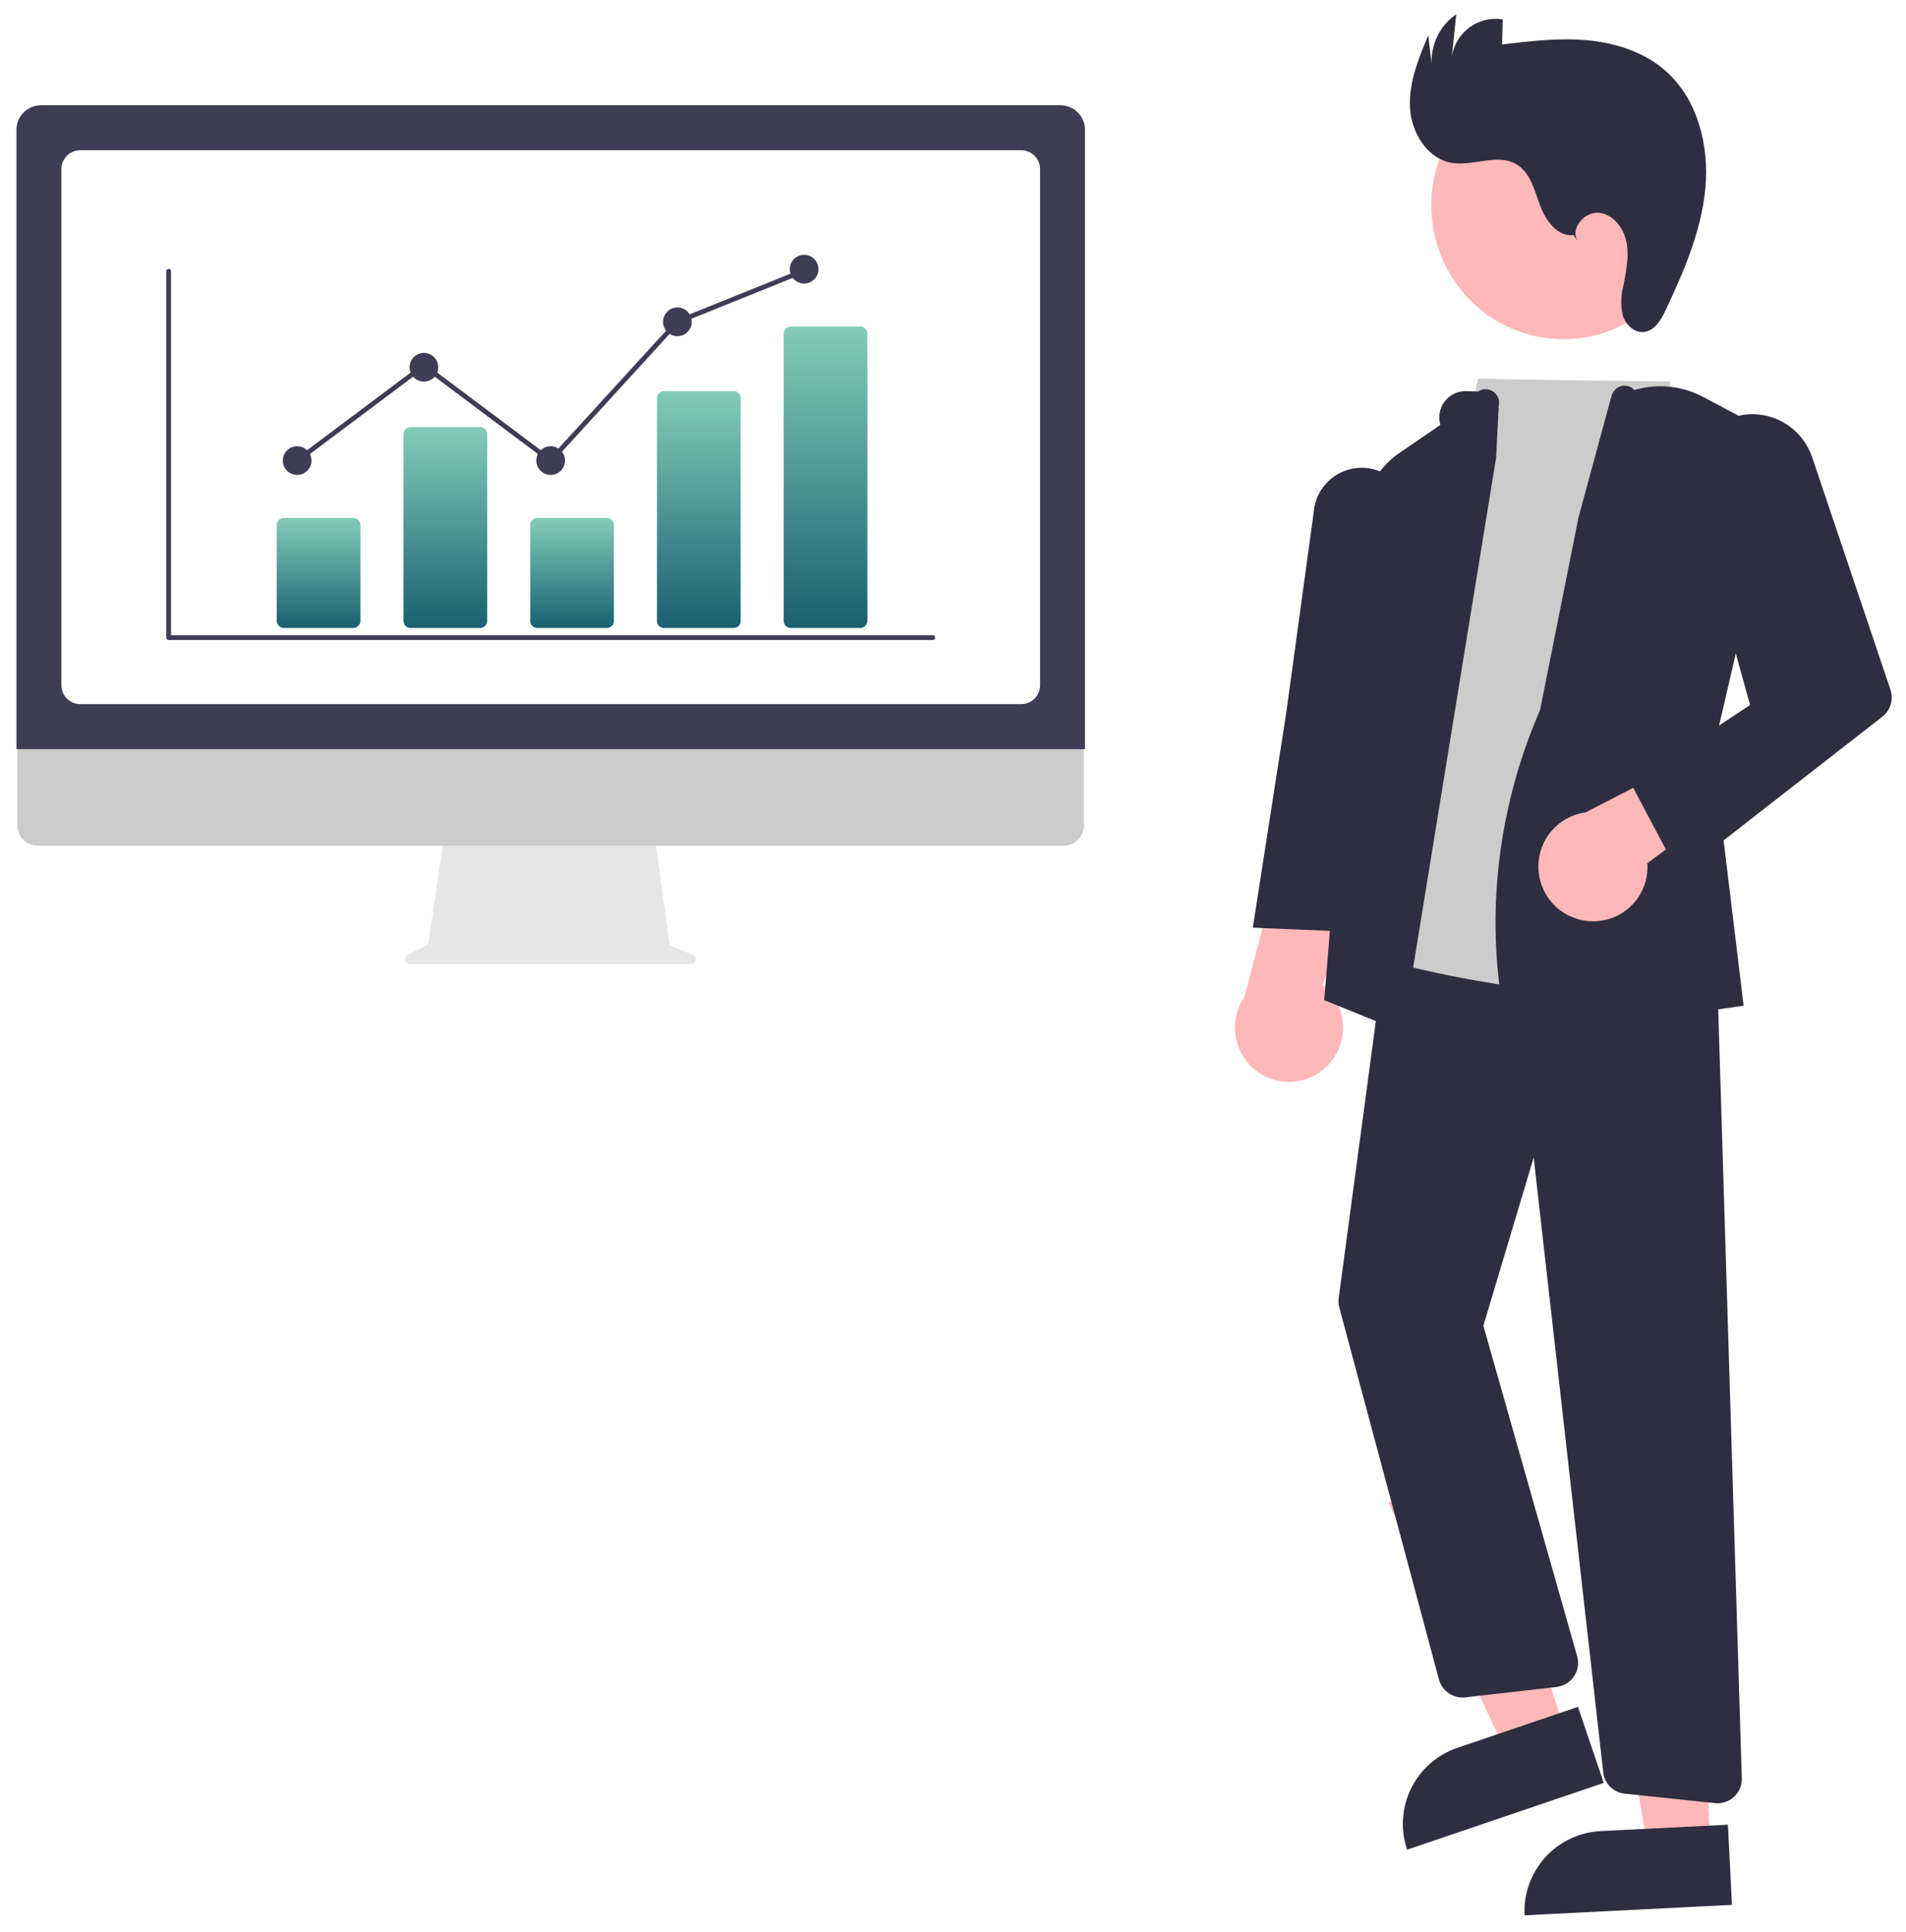 <svg fill="none" height="541" viewBox="0 0 534 541" width="534" xmlns="http://www.w3.org/2000/svg" xmlns:xlink="http://www.w3.org/1999/xlink"><filter id="a" color-interpolation-filters="sRGB" filterUnits="userSpaceOnUse" height="541" width="534" x="0" y="0"><feFlood flood-opacity="0" result="BackgroundImageFix"/><feColorMatrix in="SourceAlpha" result="hardAlpha" type="matrix" values="0 0 0 0 0 0 0 0 0 0 0 0 0 0 0 0 0 0 127 0"/><feOffset dy="4"/><feGaussianBlur stdDeviation="2"/><feColorMatrix type="matrix" values="0 0 0 0 0 0 0 0 0 0 0 0 0 0 0 0 0 0 0.25 0"/><feBlend in2="BackgroundImageFix" mode="normal" result="effect1_dropShadow_43_254"/><feBlend in="SourceGraphic" in2="effect1_dropShadow_43_254" mode="normal" result="shape"/></filter><filter id="b" color-interpolation-filters="sRGB" filterUnits="userSpaceOnUse" height="188" width="57" x="367" y="101"><feFlood flood-opacity="0" result="BackgroundImageFix"/><feColorMatrix in="SourceAlpha" result="hardAlpha" type="matrix" values="0 0 0 0 0 0 0 0 0 0 0 0 0 0 0 0 0 0 127 0"/><feOffset dx="2" dy="4"/><feGaussianBlur stdDeviation="2"/><feComposite in2="hardAlpha" operator="out"/><feColorMatrix type="matrix" values="0 0 0 0 0 0 0 0 0 0 0 0 0 0 0 0 0 0 0.25 0"/><feBlend in2="BackgroundImageFix" mode="normal" result="effect1_dropShadow_43_254"/><feBlend in="SourceGraphic" in2="effect1_dropShadow_43_254" mode="normal" result="shape"/></filter><filter id="c" color-interpolation-filters="sRGB" filterUnits="userSpaceOnUse" height="191" width="87" x="415" y="100"><feFlood flood-opacity="0" result="BackgroundImageFix"/><feColorMatrix in="SourceAlpha" result="hardAlpha" type="matrix" values="0 0 0 0 0 0 0 0 0 0 0 0 0 0 0 0 0 0 127 0"/><feOffset dx="-3" dy="4"/><feGaussianBlur stdDeviation="2"/><feComposite in2="hardAlpha" operator="out"/><feColorMatrix type="matrix" values="0 0 0 0 0 0 0 0 0 0 0 0 0 0 0 0 0 0 0.25 0"/><feBlend in2="BackgroundImageFix" mode="normal" result="effect1_dropShadow_43_254"/><feBlend in="SourceGraphic" in2="effect1_dropShadow_43_254" mode="normal" result="shape"/></filter><filter id="d" color-interpolation-filters="sRGB" filterUnits="userSpaceOnUse" height="110.417" width="191.483" x="64.533" y="74.446"><feFlood flood-opacity="0" result="BackgroundImageFix"/><feColorMatrix in="SourceAlpha" result="hardAlpha" type="matrix" values="0 0 0 0 0 0 0 0 0 0 0 0 0 0 0 0 0 0 127 0"/><feOffset dx="6" dy="4"/><feGaussianBlur stdDeviation="6.5"/><feComposite in2="hardAlpha" operator="out"/><feColorMatrix type="matrix" values="0 0 0 0 0 0 0 0 0 0 0 0 0 0 0 0 0 0 0.45 0"/><feBlend in2="BackgroundImageFix" mode="normal" result="effect1_dropShadow_43_254"/><feBlend in="SourceGraphic" in2="effect1_dropShadow_43_254" mode="normal" result="shape"/></filter><linearGradient id="e"><stop offset="0" stop-color="#84ccb8"/><stop offset="1" stop-color="#196072"/></linearGradient><linearGradient id="f" gradientUnits="userSpaceOnUse" x1="83.257" x2="83.257" xlink:href="#e" y1="137.044" y2="167.862"/><linearGradient id="g" gradientUnits="userSpaceOnUse" x1="118.766" x2="118.766" xlink:href="#e" y1="111.585" y2="167.862"/><linearGradient id="h" gradientUnits="userSpaceOnUse" x1="154.274" x2="154.274" xlink:href="#e" y1="137.044" y2="167.862"/><linearGradient id="i" gradientUnits="userSpaceOnUse" x1="189.783" x2="189.783" xlink:href="#e" y1="101.535" y2="167.863"/><linearGradient id="j" gradientUnits="userSpaceOnUse" x1="225.291" x2="225.291" xlink:href="#e" y1="83.446" y2="167.862"/><clipPath id="k"><path d="m4 0h526v533h-526z"/></clipPath><g clip-path="url(#k)" filter="url(#a)"><path d="m438 91c20.435 0 37-16.789 37-37.5s-16.565-37.5-37-37.5-37 16.789-37 37.5 16.565 37.5 37 37.5z" fill="#ffb8b8"/><path d="m437 476.012-17.228 5.988-30.772-65.161 25.429-8.839z" fill="#ffb8b8"/><path d="m408.286 485.483 33.806-11.483 7.23 21.286-55.092 18.712c-.95-2.795-1.339-5.75-1.147-8.696.193-2.946.964-5.825 2.269-8.473s3.119-5.012 5.338-6.959c2.22-1.947 4.8-3.438 7.596-4.387z" fill="#2f2e41"/><path d="m479 509.075-17.966.925-12.034-70.632 26.518-1.368z" fill="#ffb8b8"/><path d="m448.452 508.792 35.658-1.792 1.128 22.452-58.11 2.92c-.148-2.948.286-5.897 1.278-8.678.991-2.78 2.52-5.339 4.5-7.528 1.98-2.19 4.372-3.968 7.04-5.233 2.667-1.265 5.557-1.993 8.506-2.141z" fill="#2f2e41"/><path d="m371.243 295.08c1.642-1.473 2.944-3.29 3.813-5.323.869-2.034 1.285-4.235 1.218-6.448s-.614-4.384-1.604-6.361-2.399-3.711-4.126-5.081l17.456-50.867-26.902 6.925-12.452 47.243c-2.092 3.075-2.991 6.816-2.527 10.514.464 3.699 2.259 7.097 5.045 9.552 2.785 2.454 6.368 3.794 10.069 3.766 3.7-.029 7.262-1.423 10.01-3.92z" fill="#ffb8b8"/><path d="m481.174 501c-.241 0-.481-.013-.72-.038l-25.212-2.646c-1.549-.155-2.997-.834-4.102-1.921-1.104-1.088-1.797-2.52-1.963-4.054l-19.485-172.179-14.099 47.116 26.287 92.597c.267.943.325 1.933.169 2.9s-.521 1.89-1.072 2.703-1.273 1.499-2.117 2.008c-.844.51-1.79.832-2.772.944l-25.557 2.912c-1.627.178-3.265-.227-4.618-1.141s-2.332-2.278-2.759-3.844l-27.925-104.205c-.23-.857-.288-1.75-.169-2.629l12.551-93.523 93.617 7.441 6.769 220.586c.028.905-.128 1.807-.458 2.652-.331.845-.829 1.615-1.465 2.265-.637.651-1.398 1.168-2.24 1.521s-1.746.535-2.66.535z" fill="#2f2e41"/><path d="m448.139 274c-31.136 0-66.387-10.709-68.521-11.367l-.618-.191 35.125-160.442.646.024c13.92.502 51.907.76 52.289.763l.682.004 14.641 141.587 2.617 20.71-.321.231c-8.956 6.446-22.319 8.681-36.54 8.681z" fill="#ccc"/><g filter="url(#b)"><path d="m390.989 281-21.989-8.908 11.208-136.342c.269-3.361 1.286-6.619 2.975-9.532s4.007-5.408 6.782-7.3l11.572-7.919c-.328-1.12-.387-2.302-.172-3.449s.697-2.226 1.407-3.149c.71-.924 1.628-1.664 2.678-2.161 1.05-.498 2.202-.737 3.362-.7l3.314.107c.63-.427 1.373-.652 2.133-.647.76.006 1.5.242 2.124.678s1.102 1.052 1.372 1.766c.269.714.318 1.494.139 2.237l-.728 14.445z" fill="#2f2e41"/></g><path d="m379.793 257-28.793-1.211 9.327-59.93 7.729-56.392c.152-2.025.761-3.989 1.779-5.746 1.019-1.758 2.423-3.262 4.106-4.401s3.602-1.884 5.613-2.178c2.012-.294 4.063-.13 6.003.479 3.02.947 5.61 2.925 7.317 5.588 1.706 2.664 2.42 5.842 2.016 8.978l-7.83 61.1z" fill="#2f2e41"/><g filter="url(#c)"><path d="m426.129 283-.194-.605c-.133-.414-13.001-41.957 8.532-91.531l10.798-54.047 9.227-33.937c.173-.606.484-1.164.909-1.628.424-.464.95-.823 1.537-1.046.689-.24 1.432-.271 2.138-.088.706.182 1.343.57 1.832 1.114 6.432-1.9 13.346-1.204 19.277 1.94l12.959 6.87c2.882 1.528 5.178 3.974 6.53 6.956 1.351 2.983 1.681 6.332.938 9.523l-17.712 76.069 8.61 71.052z" fill="#2f2e41"/></g><path d="m444.735 253.911c2.21.24 4.445-.008 6.549-.726 2.104-.719 4.025-1.891 5.627-3.433 1.603-1.543 2.848-3.419 3.649-5.495.801-2.077 1.137-4.305.985-6.526l40.455-30.016-14.141-6.715-43.623 22.507c-3.709.503-7.104 2.351-9.543 5.193-2.439 2.843-3.752 6.483-3.691 10.231.062 3.748 1.493 7.343 4.025 10.104 2.531 2.76 5.985 4.495 9.708 4.876z" fill="#ffb8b8"/><path d="m470.502 241-13.502-25.45 33.301-22.129-16.251-58.852c-.65-2.356-.813-4.823-.478-7.246.336-2.422 1.163-4.749 2.429-6.835 1.266-2.085 2.944-3.885 4.93-5.286s4.237-2.374 6.612-2.858c4.197-.844 8.555-.123 12.264 2.032 3.71 2.154 6.52 5.594 7.907 9.682l21.927 65.076c.452 1.341.478 2.791.073 4.147s-1.22 2.55-2.331 3.415z" fill="#2f2e41"/><path d="m440.885 61.828c-4.467.587-7.836-4.027-9.399-8.291-1.563-4.265-2.754-9.229-6.638-11.533-5.305-3.147-12.094.638-18.162-.4-6.852-1.173-11.307-8.503-11.656-15.51s2.413-13.745 5.123-20.206l.947 8.028c-.127-2.721.44-5.429 1.647-7.866 1.207-2.436 3.013-4.52 5.245-6.05l-1.22 11.78c.26-1.625.835-3.183 1.692-4.583.857-1.4 1.98-2.616 3.304-3.577s2.823-1.649 4.411-2.024c1.588-.375 3.234-.43 4.843-.161l-.192 7.019c7.914-.95 15.898-1.901 23.835-1.178 7.938.724 15.931 3.259 21.947 8.536 8.999 7.893 12.286 20.891 11.183 32.873-1.104 11.983-6.004 23.24-11.111 34.114-1.285 2.736-3.062 5.823-6.042 6.172-2.677.313-5.127-1.946-5.959-4.534-.641-2.655-.617-5.429.072-8.072.753-4.039 1.702-8.167.994-12.214s-3.592-8.047-7.634-8.543c-4.041-.496-8.177 4.167-6.234 7.779z" fill="#2f2e41"/><path d="m194.01 263.385-6.405-2.697-4.394-32.111h-58.515l-4.763 31.98-5.731 2.865c-.274.137-.494.363-.624.64-.13.278-.162.592-.092.89.071.298.24.564.48.754.241.191.538.294.845.294h78.671c.315 0 .619-.109.862-.308s.41-.476.472-.783c.062-.308.016-.628-.131-.906s-.385-.496-.675-.618z" fill="#e6e6e6"/><path d="m297.996 232.85h-287.443c-1.508-.004-2.953-.605-4.019-1.673-1.065-1.067-1.663-2.514-1.663-4.022v-40.533h298.807v40.533c0 1.508-.598 2.955-1.664 4.022-1.065 1.068-2.51 1.669-4.018 1.673z" fill="#ccc"/><path d="m303.978 205.779h-299.37v-173.434c.002-1.82.726-3.565 2.013-4.852 1.287-1.287 3.032-2.011 4.852-2.013h285.639c1.82.002 3.565.726 4.852 2.013s2.011 3.032 2.013 4.852z" fill="#3f3d56"/><path d="m286.098 193.191h-263.609c-1.403-.002-2.748-.56-3.741-1.552-.992-.992-1.55-2.337-1.552-3.741v-144.537c.002-1.403.56-2.748 1.552-3.741.992-.992 2.337-1.55 3.741-1.552h263.609c1.403.002 2.749.56 3.741 1.552.992.992 1.55 2.337 1.552 3.741v144.537c-.002 1.404-.56 2.749-1.552 3.741s-2.338 1.55-3.741 1.552z" fill="#fff"/><path d="m261.333 175.232h-214.079c-.178 0-.348-.07-.474-.196s-.196-.296-.196-.474v-102.608c0-.178.071-.348.196-.474.126-.126.296-.196.474-.196.178 0 .348.071.474.196.126.126.196.296.196.474v101.938h213.409c.178 0 .348.071.474.196.126.126.196.296.196.474s-.07.348-.196.474-.296.196-.474.196z" fill="#3f3d56"/><g filter="url(#d)"><path d="m92.993 167.862h-19.471c-.527 0-1.033-.21-1.406-.583-.373-.372-.583-.878-.583-1.405v-26.842c.001-.527.21-1.032.583-1.405.373-.373.878-.583 1.406-.583h19.471c.527 0 1.033.21 1.406.583.373.373.583.878.583 1.405v26.842c-.001.527-.21 1.033-.583 1.405-.373.373-.878.583-1.406.583z" fill="url(#f)"/><path d="m128.502 167.862h-19.472c-.527 0-1.033-.21-1.405-.583-.373-.372-.583-.878-.584-1.405v-52.301c.001-.527.211-1.032.584-1.405.372-.373.878-.583 1.405-.583h19.472c.527 0 1.032.21 1.405.583s.583.878.583 1.405v52.301c0 .527-.21 1.033-.583 1.405-.373.373-.878.583-1.405.583z" fill="url(#g)"/><path d="m164.01 167.862h-19.471c-.528 0-1.033-.21-1.406-.583-.373-.372-.583-.878-.583-1.405v-26.842c0-.527.21-1.032.583-1.405s.878-.583 1.406-.583h19.471c.527 0 1.033.21 1.406.583.372.373.582.878.583 1.405v26.842c-.001.527-.211 1.033-.583 1.405-.373.373-.879.583-1.406.583z" fill="url(#h)"/><path d="m199.518 167.862h-19.471c-.515.012-1.014-.182-1.387-.538-.372-.356-.589-.845-.602-1.36v-62.53c.013-.515.23-1.004.602-1.36.373-.356.872-.55 1.387-.539h19.471c.516-.011 1.014.183 1.387.539s.589.845.602 1.36v62.53c-.013.515-.229 1.004-.602 1.36s-.871.55-1.387.538z" fill="url(#i)"/><path d="m235.027 167.862h-19.471c-.528 0-1.033-.21-1.406-.583-.373-.372-.583-.878-.583-1.405v-80.439c0-.527.21-1.033.583-1.406.373-.373.878-.583 1.406-.583h19.471c.527.001 1.033.21 1.406.583.372.373.582.878.583 1.406v80.439c-.001.527-.211 1.033-.583 1.405-.373.373-.879.583-1.406.583z" fill="url(#j)"/></g><g fill="#3f3d56"><path d="m83.257 129.004c2.22 0 4.02-1.8 4.02-4.02s-1.8-4.02-4.02-4.02-4.02 1.8-4.02 4.02 1.8 4.02 4.02 4.02z"/><path d="m118.766 102.875c2.22 0 4.02-1.8 4.02-4.02 0-2.22-1.8-4.02-4.02-4.02s-4.02 1.8-4.02 4.02c0 2.22 1.8 4.02 4.02 4.02z"/><path d="m154.274 129.004c2.22 0 4.02-1.8 4.02-4.02s-1.8-4.02-4.02-4.02-4.019 1.8-4.019 4.02 1.799 4.02 4.019 4.02z"/><path d="m189.783 90.146c2.22 0 4.02-1.8 4.02-4.02s-1.8-4.02-4.02-4.02-4.02 1.8-4.02 4.02 1.8 4.02 4.02 4.02z"/><path d="m225.291 75.406c2.22 0 4.02-1.8 4.02-4.02s-1.8-4.02-4.02-4.02-4.02 1.8-4.02 4.02 1.8 4.02 4.02 4.02z"/><path d="m154.359 125.885-35.593-26.66-35.107 26.295-.804-1.072 35.911-26.897 35.424 26.533 35.201-38.522.141-.058 35.509-14.307.501 1.243-35.367 14.25z"/></g></g></svg>